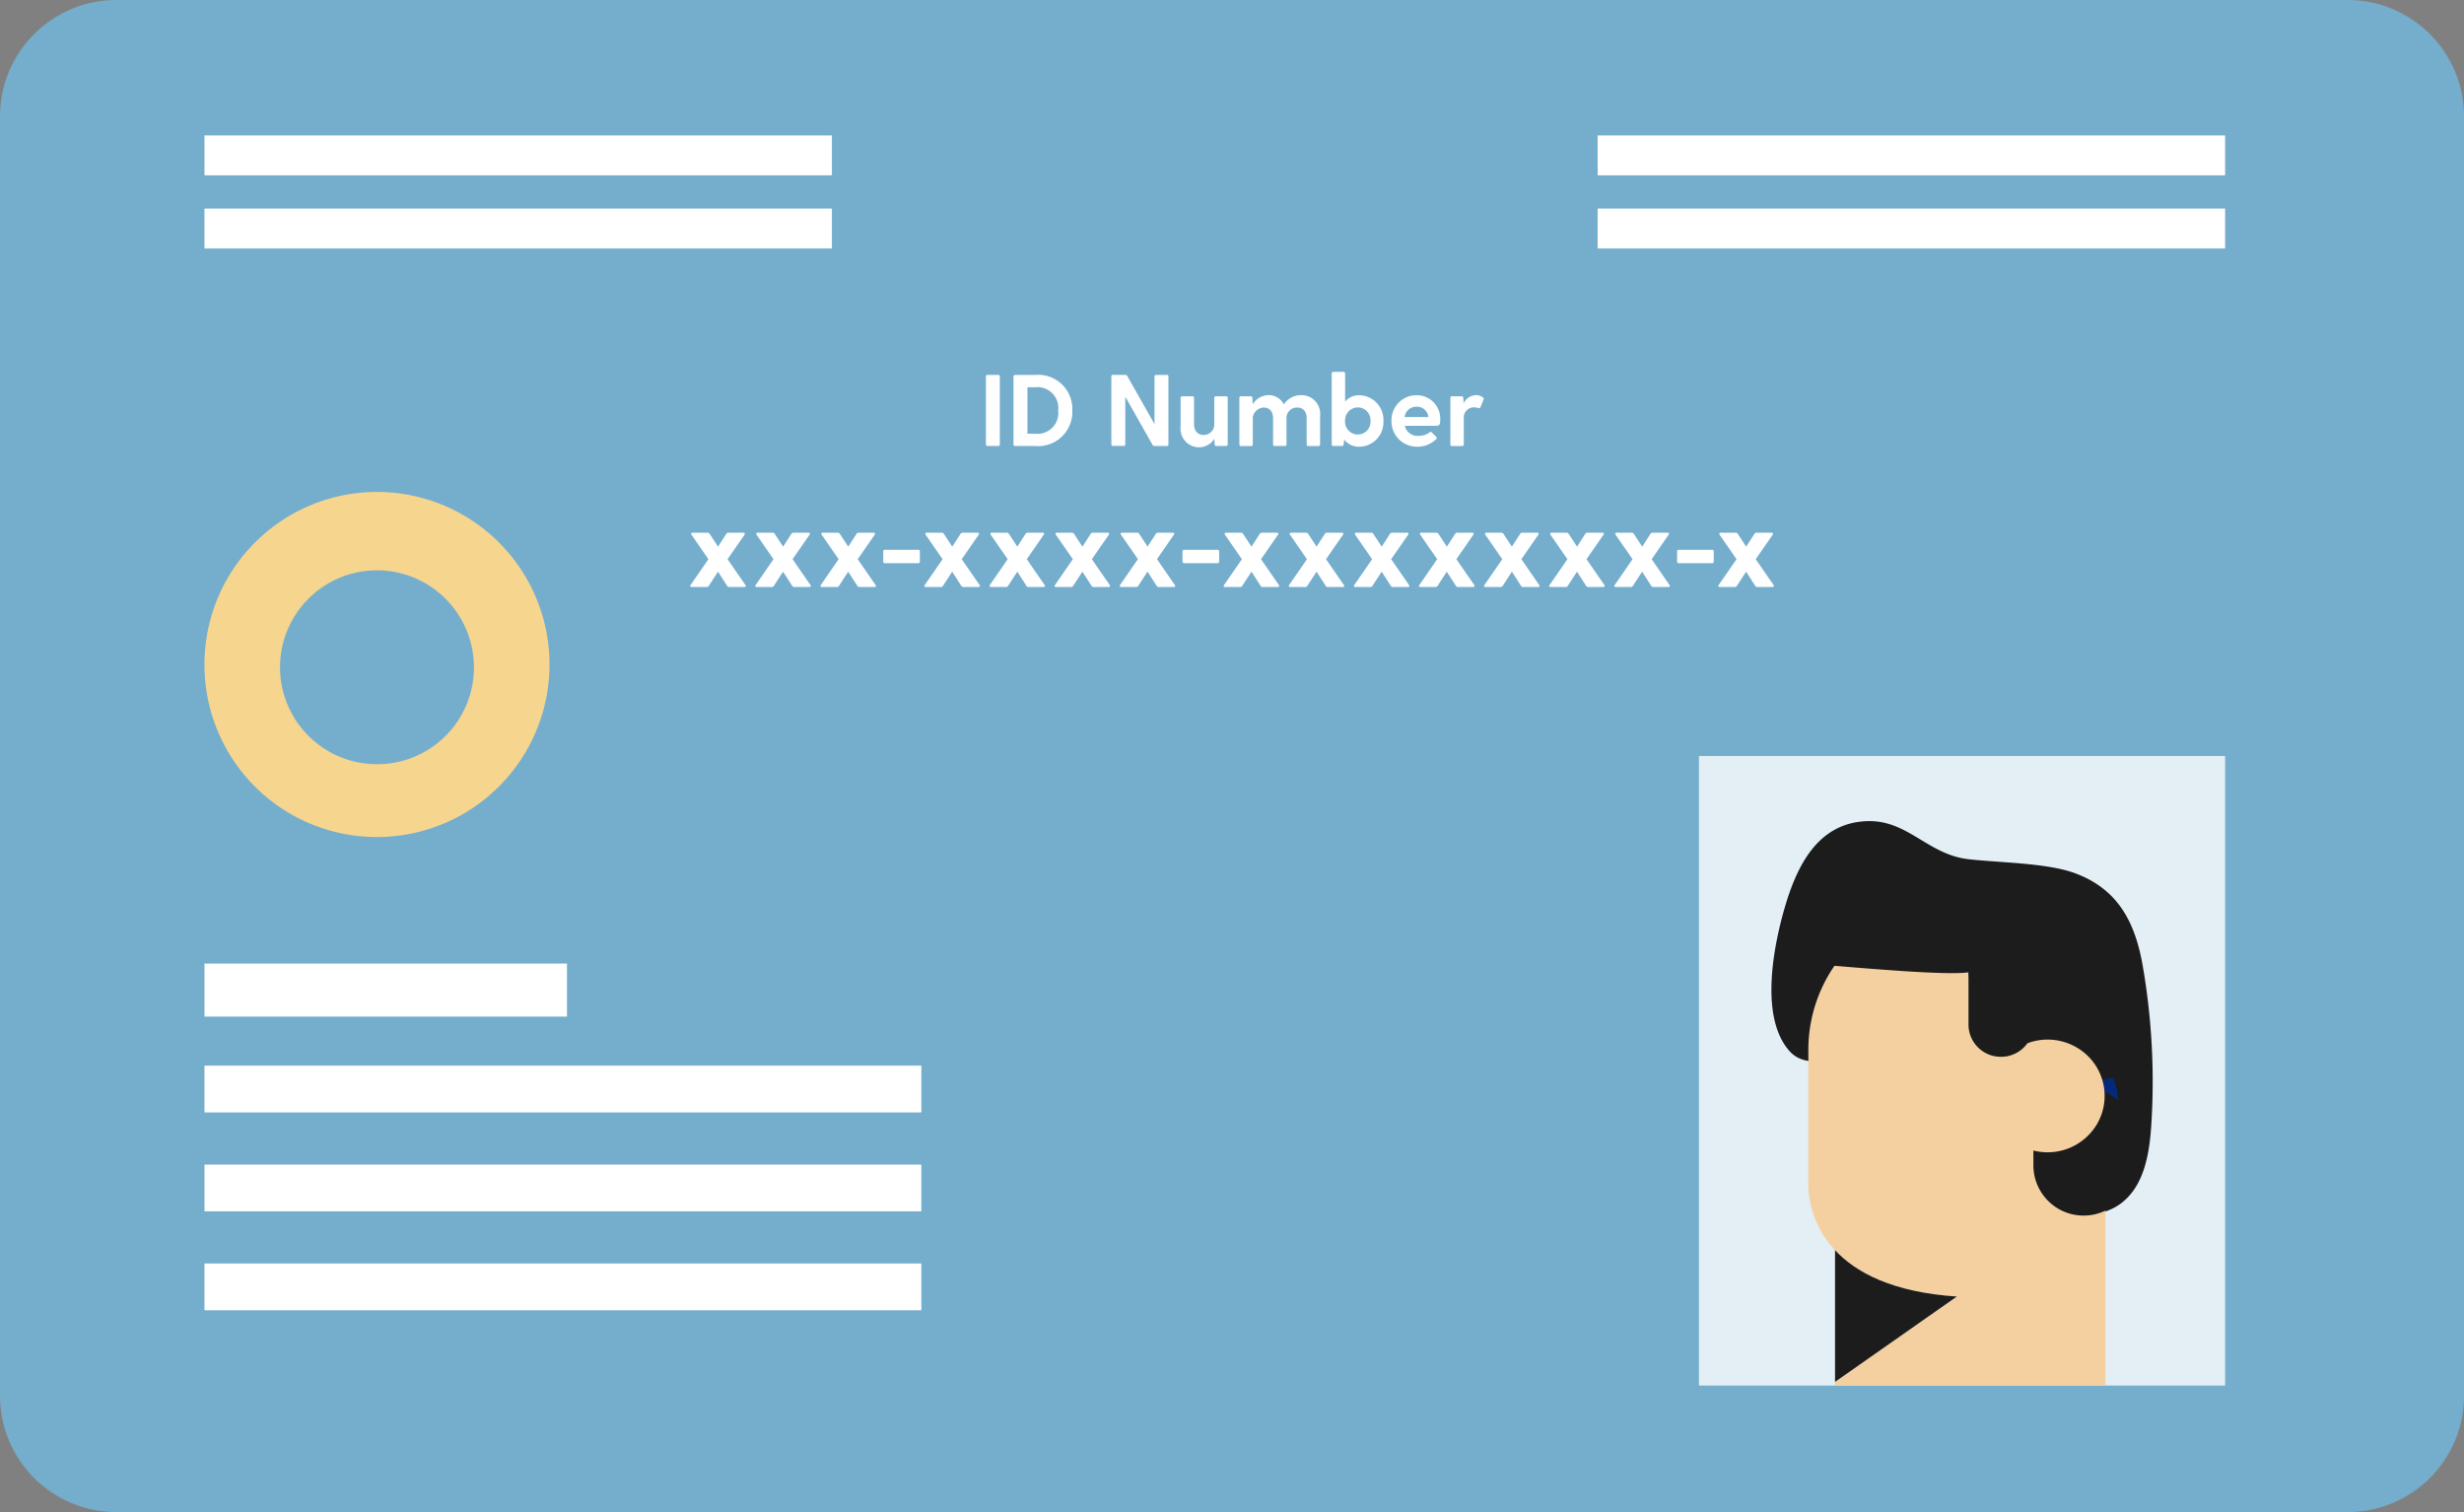 <svg xmlns="http://www.w3.org/2000/svg" width="233.504" height="143.285" viewBox="0 0 233.504 143.285">
    <rect x="0" y="0" width="233.504" height="143.285" fill="#808080" stroke="none"/>
    <defs>
        <style>
            .cls-1{fill:none}.cls-2{fill:#75aecd}.cls-3,.cls-8{fill:#fff}.cls-3{opacity:.8}.cls-4{clip-path:url(#clip-path)}.cls-5{fill:#1c1c1c}.cls-6{fill:#f4cfa0}.cls-7{fill:#04297b}.cls-9{fill:#f6d58f}
        </style>
        <clipPath id="clip-path">
            <path id="Rectangle_1669" d="M0 0h49.863v59.653H0z" class="cls-1" data-name="Rectangle 1669"/>
        </clipPath>
    </defs>
    <g id="Group_3080" data-name="Group 3080" transform="translate(-162.668 -161.383)">
        <path id="Path_1247" d="M385.138 161.383H173.7a11.03 11.03 0 0 0-11.03 11.03v121.226a11.03 11.03 0 0 0 11.03 11.029h211.44a11.03 11.03 0 0 0 11.034-11.029V172.413a11.031 11.031 0 0 0-11.036-11.03z" class="cls-2" data-name="Path 1247"/>
        <path id="Rectangle_1667" d="M0 0h49.863v59.653H0z" class="cls-3" data-name="Rectangle 1667" transform="translate(323.671 233.026)"/>
        <g id="Group_3121" data-name="Group 3121" transform="translate(323.671 233.026)">
            <g id="Group_3120" class="cls-4" data-name="Group 3120">
                <g id="Group_3119" data-name="Group 3119" transform="translate(6.868 6.168)">
                    <g id="Group_3084" data-name="Group 3084">
                        <g id="Group_3083" data-name="Group 3083">
                            <g id="Group_3082" data-name="Group 3082">
                                <g id="Group_3081" data-name="Group 3081">
                                    <g id="Group_3080-2" data-name="Group 3080">
                                        <path id="Path_1248" d="M547.971 347.255c1.246-4.132 3.293-7.709 7.652-7.9 3.911-.168 5.789 3.161 9.676 3.606 2.8.322 7.432.344 10.073 1.318 4.05 1.495 5.71 4.583 6.44 8.794a64.118 64.118 0 0 1 .8 15.216c-.183 2.726-.723 5.763-2.966 7.359-2.8 1.992-6.92.628-9.29-1.85a10.876 10.876 0 0 1-2.2-3.311c-.585-1.4-.83-2.922-1.354-4.349a8.761 8.761 0 0 0-6.007-5.722c-3.652-.786-9.872 3.567-12.427.759-2.907-3.186-1.559-10.056-.397-13.92z" class="cls-5" data-name="Path 1248" transform="translate(-546.623 -339.352)"/>
                                    </g>
                                </g>
                            </g>
                        </g>
                    </g>
                    <g id="Group_3093" data-name="Group 3093" transform="translate(3.499 7.623)">
                        <g id="Group_3088" data-name="Group 3088">
                            <g id="Group_3087" data-name="Group 3087">
                                <g id="Group_3086" data-name="Group 3086">
                                    <g id="Group_3085" data-name="Group 3085">
                                        <path id="Path_1249" d="M582.774 370.691v32.251h-25.705l.086-.639 11.543-8.088c-6.1-.4-9.575-2.282-11.543-4.391a9.392 9.392 0 0 1-2.529-5.864v-13.269a14.042 14.042 0 0 1 14.072-13.9h.022a14.027 14.027 0 0 1 14.054 13.9z" class="cls-6" data-name="Path 1249" transform="translate(-554.626 -356.787)"/>
                                    </g>
                                </g>
                            </g>
                        </g>
                        <g id="Group_3092" data-name="Group 3092" transform="translate(2.529 33.036)">
                            <g id="Group_3091" data-name="Group 3091">
                                <g id="Group_3090" data-name="Group 3090">
                                    <g id="Group_3089" data-name="Group 3089">
                                        <path id="Path_1250" d="M571.953 436.737l-11.543 8.088v-12.48c1.968 2.11 5.439 3.988 11.543 4.392z" class="cls-5" data-name="Path 1250" transform="translate(-560.41 -432.346)"/>
                                    </g>
                                </g>
                            </g>
                        </g>
                    </g>
                    <g id="Group_3098" data-name="Group 3098" transform="translate(22.029 21.168)">
                        <g id="Group_3097" data-name="Group 3097">
                            <g id="Group_3096" data-name="Group 3096">
                                <g id="Group_3095" data-name="Group 3095">
                                    <g id="Group_3094" data-name="Group 3094">
                                        <path id="Path_1251" d="M599.711 397.732a5.442 5.442 0 0 0 7.384-1.954 5.3 5.3 0 0 0-1.979-7.293 5.441 5.441 0 0 0-7.383 1.954 5.306 5.306 0 0 0 1.978 7.293z" class="cls-7" data-name="Path 1251" transform="translate(-597.008 -387.768)"/>
                                    </g>
                                </g>
                            </g>
                        </g>
                    </g>
                    <g id="Group_3103" data-name="Group 3103" transform="translate(1.937 4.496)">
                        <g id="Group_3102" data-name="Group 3102">
                            <g id="Group_3101" data-name="Group 3101">
                                <g id="Group_3100" data-name="Group 3100">
                                    <g id="Group_3099" data-name="Group 3099">
                                        <path id="Path_1252" d="M552.615 359.47c.015.049-1.561-1.018-1.561-.968 7.535.654 14.656 1.259 16.741.965.978 8.867 5.051 8.572 9.324 9.9 3.973 1.211 8.081-.622 7.286-5.562a15.586 15.586 0 0 0-4.835-8.489 25.826 25.826 0 0 0-12.934-5.563 18.167 18.167 0 0 0-13.38 3.681c-1.506 1.223-1.271 4.221-.641 6.036z" class="cls-5" data-name="Path 1252" transform="translate(-551.054 -349.636)"/>
                                    </g>
                                </g>
                            </g>
                        </g>
                    </g>
                    <g id="Group_3108" data-name="Group 3108" transform="translate(24.827 25.19)">
                        <g id="Group_3107" data-name="Group 3107">
                            <g id="Group_3106" data-name="Group 3106">
                                <g id="Group_3105" data-name="Group 3105">
                                    <g id="Group_3104" data-name="Group 3104">
                                        <path id="Rectangle_1668" d="M4.76 0a4.76 4.76 0 0 1 4.76 4.76v2.668a4.76 4.76 0 0 1-4.76 4.76A4.76 4.76 0 0 1 0 7.428V4.76A4.76 4.76 0 0 1 4.76 0z" class="cls-5" data-name="Rectangle 1668" transform="rotate(-180 4.76 6.094)"/>
                                    </g>
                                </g>
                            </g>
                        </g>
                    </g>
                    <g id="Group_3113" data-name="Group 3113" transform="translate(20.767 20.702)">
                        <g id="Group_3112" data-name="Group 3112">
                            <g id="Group_3111" data-name="Group 3111">
                                <g id="Group_3110" data-name="Group 3110">
                                    <g id="Group_3109" data-name="Group 3109">
                                        <path id="Path_1253" d="M596.823 396.665a5.44 5.44 0 0 0 7.383-1.954 5.3 5.3 0 0 0-1.978-7.293 5.441 5.441 0 0 0-7.384 1.954 5.3 5.3 0 0 0 1.979 7.293z" class="cls-6" data-name="Path 1253" transform="translate(-594.12 -386.702)"/>
                                    </g>
                                </g>
                            </g>
                        </g>
                    </g>
                    <g id="Group_3118" data-name="Group 3118" transform="translate(18.676 14.331)">
                        <g id="Group_3117" data-name="Group 3117">
                            <g id="Group_3116" data-name="Group 3116">
                                <g id="Group_3115" data-name="Group 3115">
                                    <g id="Group_3114" data-name="Group 3114">
                                        <path id="Path_1254" d="M589.339 372.129v4.961a3.056 3.056 0 0 0 3.075 3.038 3.057 3.057 0 0 0 3.075-3.038v-4.753z" class="cls-5" data-name="Path 1254" transform="translate(-589.339 -372.129)"/>
                                    </g>
                                </g>
                            </g>
                        </g>
                    </g>
                </g>
            </g>
        </g>
        <g id="Group_3122" data-name="Group 3122" transform="translate(228.075 211.866)">
            <path id="Path_1255" d="M317.392 281.989h-1.428a.209.209 0 0 1-.188-.1l-.871-1.354-.881 1.354a.21.21 0 0 1-.189.1h-1.428c-.126 0-.178-.083-.1-.189l1.689-2.445-1.605-2.319c-.073-.1-.021-.189.1-.189h1.427a.211.211 0 0 1 .189.1l.8 1.218.787-1.218a.21.21 0 0 1 .189-.1h1.427c.126 0 .179.084.105.189l-1.606 2.319 1.691 2.445c.07.106.018.189-.108.189z" class="cls-8" data-name="Path 1255" transform="translate(-312.268 -276.847)"/>
            <path id="Path_1256" d="M331.5 281.989h-1.427a.209.209 0 0 1-.189-.1l-.871-1.354-.882 1.354a.21.21 0 0 1-.189.1h-1.427c-.126 0-.178-.083-.1-.189l1.689-2.445-1.605-2.319c-.073-.1-.021-.189.1-.189h1.427a.211.211 0 0 1 .189.1l.8 1.218.787-1.218a.211.211 0 0 1 .189-.1h1.428c.126 0 .178.084.1.189l-1.606 2.319 1.689 2.445c.08.106.027.189-.102.189z" class="cls-8" data-name="Path 1256" transform="translate(-320.21 -276.847)"/>
            <path id="Path_1257" d="M345.615 281.989h-1.427a.209.209 0 0 1-.189-.1l-.871-1.354-.882 1.354a.209.209 0 0 1-.188.1h-1.427c-.126 0-.178-.083-.1-.189l1.689-2.445-1.605-2.319c-.073-.1-.021-.189.1-.189h1.427a.211.211 0 0 1 .189.1l.8 1.218.787-1.218a.21.21 0 0 1 .188-.1h1.428c.126 0 .178.084.1.189l-1.606 2.319 1.69 2.445c.076.106.024.189-.103.189z" class="cls-8" data-name="Path 1257" transform="translate(-328.152 -276.847)"/>
            <path id="Path_1258" d="M357.578 280.7v.955a.148.148 0 0 1-.157.157h-3.159a.149.149 0 0 1-.157-.157v-.955a.149.149 0 0 1 .157-.157h3.159a.148.148 0 0 1 .157.157z" class="cls-8" data-name="Path 1258" transform="translate(-335.813 -278.928)"/>
            <path id="Path_1259" d="M368.151 281.989h-1.428a.21.21 0 0 1-.189-.1l-.871-1.354-.881 1.354a.211.211 0 0 1-.189.1h-1.428c-.126 0-.178-.083-.1-.189l1.689-2.445-1.605-2.319c-.073-.1-.021-.189.105-.189h1.427a.211.211 0 0 1 .189.1l.8 1.218.787-1.218a.211.211 0 0 1 .189-.1h1.427c.126 0 .178.084.1.189l-1.605 2.319 1.69 2.445c.071.106.019.189-.107.189z" class="cls-8" data-name="Path 1259" transform="translate(-340.835 -276.847)"/>
            <path id="Path_1260" d="M382.262 281.989h-1.427a.209.209 0 0 1-.188-.1l-.871-1.354-.881 1.354a.21.21 0 0 1-.189.1h-1.427c-.126 0-.179-.083-.105-.189l1.69-2.445-1.605-2.319c-.073-.1-.021-.189.1-.189h1.427a.211.211 0 0 1 .189.1l.8 1.218.787-1.218a.211.211 0 0 1 .189-.1h1.428c.126 0 .178.084.1.189l-1.606 2.319 1.69 2.445c.077.106.025.189-.101.189z" class="cls-8" data-name="Path 1260" transform="translate(-348.776 -276.847)"/>
            <path id="Path_1261" d="M396.374 281.989h-1.427a.209.209 0 0 1-.189-.1l-.871-1.354-.882 1.354a.209.209 0 0 1-.188.1h-1.427c-.126 0-.178-.083-.1-.189l1.689-2.445-1.605-2.319c-.073-.1-.021-.189.1-.189h1.426a.212.212 0 0 1 .189.1l.8 1.218.787-1.218a.21.21 0 0 1 .188-.1h1.427c.126 0 .178.084.1.189l-1.606 2.319 1.69 2.445c.078.106.025.189-.101.189z" class="cls-8" data-name="Path 1261" transform="translate(-356.719 -276.847)"/>
            <path id="Path_1262" d="M410.486 281.989h-1.427a.21.21 0 0 1-.189-.1l-.87-1.358-.881 1.354a.211.211 0 0 1-.189.1h-1.43c-.126 0-.178-.083-.1-.189l1.689-2.445-1.605-2.319c-.073-.1-.021-.189.105-.189h1.427a.211.211 0 0 1 .189.1l.8 1.218.787-1.218a.211.211 0 0 1 .189-.1h1.419c.126 0 .178.084.1.189l-1.605 2.319 1.689 2.445c.08.11.028.193-.098.193z" class="cls-8" data-name="Path 1262" transform="translate(-364.66 -276.847)"/>
            <path id="Path_1263" d="M422.448 280.7v.955a.148.148 0 0 1-.157.157h-3.159a.149.149 0 0 1-.157-.157v-.955a.149.149 0 0 1 .157-.157h3.159a.148.148 0 0 1 .157.157z" class="cls-8" data-name="Path 1263" transform="translate(-372.321 -278.928)"/>
            <path id="Path_1264" d="M433.021 281.989h-1.428a.21.21 0 0 1-.189-.1l-.871-1.354-.881 1.354a.21.21 0 0 1-.189.1h-1.428c-.126 0-.178-.083-.1-.189l1.689-2.445-1.605-2.319c-.073-.1-.021-.189.1-.189h1.427a.211.211 0 0 1 .189.1l.8 1.218.787-1.218a.211.211 0 0 1 .189-.1h1.427c.126 0 .179.084.105.189l-1.606 2.319 1.689 2.445c.074.106.021.189-.105.189z" class="cls-8" data-name="Path 1264" transform="translate(-377.342 -276.847)"/>
            <path id="Path_1265" d="M447.133 281.989h-1.428a.209.209 0 0 1-.188-.1l-.871-1.354-.882 1.354a.21.21 0 0 1-.189.1h-1.427c-.126 0-.179-.083-.105-.189l1.69-2.445-1.605-2.319c-.073-.1-.021-.189.1-.189h1.427a.21.21 0 0 1 .189.1l.8 1.218.787-1.218a.211.211 0 0 1 .189-.1h1.427c.126 0 .178.084.1.189l-1.606 2.319 1.69 2.445c.08.106.028.189-.098.189z" class="cls-8" data-name="Path 1265" transform="translate(-385.285 -276.847)"/>
            <path id="Path_1266" d="M461.244 281.989h-1.427a.209.209 0 0 1-.189-.1l-.871-1.354-.882 1.354a.209.209 0 0 1-.188.1h-1.427c-.126 0-.178-.083-.1-.189l1.689-2.445-1.605-2.319c-.073-.1-.021-.189.1-.189h1.427a.211.211 0 0 1 .189.1l.8 1.218.787-1.218a.21.21 0 0 1 .188-.1h1.427c.126 0 .178.084.1.189l-1.606 2.319 1.69 2.445c.077.106.024.189-.102.189z" class="cls-8" data-name="Path 1266" transform="translate(-393.227 -276.847)"/>
            <path id="Path_1267" d="M475.356 281.989h-1.428a.21.21 0 0 1-.189-.1l-.871-1.354-.881 1.354a.21.21 0 0 1-.189.1h-1.428c-.126 0-.178-.083-.1-.189l1.689-2.445-1.605-2.319c-.073-.1-.021-.189.105-.189h1.427a.211.211 0 0 1 .189.1l.8 1.218.787-1.218a.21.21 0 0 1 .189-.1h1.427c.126 0 .179.084.105.189l-1.606 2.319 1.69 2.445c.067.106.015.189-.111.189z" class="cls-8" data-name="Path 1267" transform="translate(-401.168 -276.847)"/>
            <path id="Path_1268" d="M489.468 281.989h-1.428a.209.209 0 0 1-.188-.1l-.871-1.354-.882 1.354a.21.21 0 0 1-.189.1h-1.427c-.126 0-.179-.083-.105-.189l1.69-2.445-1.605-2.319c-.073-.1-.021-.189.1-.189h1.427a.211.211 0 0 1 .189.1l.8 1.218.787-1.218a.211.211 0 0 1 .189-.1h1.428c.126 0 .178.084.1.189l-1.606 2.319 1.689 2.445c.08.106.028.189-.098.189z" class="cls-8" data-name="Path 1268" transform="translate(-409.11 -276.847)"/>
            <path id="Path_1269" d="M503.579 281.989h-1.427a.209.209 0 0 1-.189-.1l-.871-1.354-.882 1.354a.209.209 0 0 1-.188.1h-1.427c-.126 0-.178-.083-.1-.189l1.689-2.445-1.605-2.319c-.073-.1-.021-.189.1-.189h1.427a.211.211 0 0 1 .189.1l.8 1.218.787-1.218a.21.21 0 0 1 .188-.1h1.43c.126 0 .178.084.1.189l-1.606 2.319 1.69 2.445c.074.106.021.189-.105.189z" class="cls-8" data-name="Path 1269" transform="translate(-417.052 -276.847)"/>
            <path id="Path_1270" d="M517.692 281.989h-1.428a.21.21 0 0 1-.189-.1l-.871-1.354-.881 1.354a.211.211 0 0 1-.189.1h-1.427c-.126 0-.178-.083-.1-.189l1.689-2.445-1.605-2.319c-.073-.1-.021-.189.105-.189h1.427a.211.211 0 0 1 .189.1l.8 1.218.787-1.218a.21.21 0 0 1 .189-.1h1.427c.126 0 .178.084.1.189l-1.605 2.319 1.69 2.445c.07.106.018.189-.108.189z" class="cls-8" data-name="Path 1270" transform="translate(-424.994 -276.847)"/>
            <path id="Path_1271" d="M529.655 280.7v.955a.149.149 0 0 1-.158.157h-3.158a.149.149 0 0 1-.157-.157v-.955a.149.149 0 0 1 .157-.157h3.161a.149.149 0 0 1 .155.157z" class="cls-8" data-name="Path 1271" transform="translate(-432.655 -278.928)"/>
            <path id="Path_1272" d="M540.227 281.989H538.8a.209.209 0 0 1-.188-.1l-.871-1.354-.881 1.354a.21.21 0 0 1-.189.1h-1.428c-.126 0-.178-.083-.1-.189l1.689-2.445-1.6-2.319c-.073-.1-.021-.189.1-.189h1.427a.211.211 0 0 1 .189.1l.8 1.218.787-1.218a.211.211 0 0 1 .189-.1h1.427c.126 0 .179.084.105.189l-1.606 2.319 1.69 2.445c.065.106.013.189-.113.189z" class="cls-8" data-name="Path 1272" transform="translate(-437.676 -276.847)"/>
        </g>
        <g id="Group_3124" data-name="Group 3124" transform="translate(256.1 196.622)">
            <g id="Group_3123" data-name="Group 3123">
                <path id="Path_1273" d="M376.509 242.643h1.029a.136.136 0 0 1 .144.144v6.445a.136.136 0 0 1-.144.144h-1.029a.136.136 0 0 1-.144-.144v-6.445a.136.136 0 0 1 .144-.144z" class="cls-8" data-name="Path 1273" transform="translate(-376.365 -242.354)"/>
                <path id="Path_1274" d="M387.919 246.01a3.236 3.236 0 0 1-3.531 3.367h-1.9a.136.136 0 0 1-.144-.144v-6.445a.136.136 0 0 1 .144-.144h1.9a3.236 3.236 0 0 1 3.531 3.366zm-1.337 0a1.977 1.977 0 0 0-2.193-2.2h-.722v4.406h.722a1.977 1.977 0 0 0 2.193-2.206z" class="cls-8" data-name="Path 1274" transform="translate(-379.733 -242.354)"/>
                <path id="Path_1275" d="M408.963 242.787v6.445a.136.136 0 0 1-.144.144h-1.183a.183.183 0 0 1-.173-.1l-2.588-4.569v4.521a.136.136 0 0 1-.144.144H403.7a.136.136 0 0 1-.144-.144v-6.445a.136.136 0 0 1 .144-.144h1.184a.182.182 0 0 1 .173.1l2.588 4.569v-4.521a.136.136 0 0 1 .144-.144h1.029a.136.136 0 0 1 .145.144z" class="cls-8" data-name="Path 1275" transform="translate(-391.668 -242.354)"/>
                <path id="Path_1276" d="M423.024 247.407v4.425a.136.136 0 0 1-.144.144h-.943a.141.141 0 0 1-.144-.144l-.039-.529a1.728 1.728 0 0 1-1.4.8 1.768 1.768 0 0 1-1.79-1.992v-2.7a.137.137 0 0 1 .144-.144h.982a.137.137 0 0 1 .144.144v2.472c0 .779.453 1.048.9 1.048a1 1 0 0 0 1.02-.914v-2.607a.137.137 0 0 1 .144-.144h.981a.137.137 0 0 1 .145.141z" class="cls-8" data-name="Path 1276" transform="translate(-400.112 -244.954)"/>
                <path id="Path_1277" d="M438.946 249.013v2.687a.136.136 0 0 1-.145.144h-.981a.136.136 0 0 1-.144-.144v-2.453c0-.779-.423-1.048-.875-1.048a.993.993 0 0 0-1.039.9v2.6a.136.136 0 0 1-.144.144h-.981a.136.136 0 0 1-.144-.144v-2.453c0-.779-.423-1.048-.885-1.048a1.1 1.1 0 0 0-1.039.923v2.579a.136.136 0 0 1-.144.144h-.982a.136.136 0 0 1-.144-.144v-4.425a.137.137 0 0 1 .144-.144h.943a.142.142 0 0 1 .144.144l.038.616v.01a1.719 1.719 0 0 1 1.491-.875 1.588 1.588 0 0 1 1.453.875 1.923 1.923 0 0 1 1.664-.875 1.769 1.769 0 0 1 1.77 1.987z" class="cls-8" data-name="Path 1277" transform="translate(-407.28 -244.818)"/>
                <path id="Path_1278" d="M456.215 246.658a2.307 2.307 0 0 1-2.289 2.415 1.74 1.74 0 0 1-1.424-.673l-.058.462a.141.141 0 0 1-.144.144h-.837a.136.136 0 0 1-.144-.144v-6.734a.137.137 0 0 1 .144-.145h.981a.137.137 0 0 1 .144.145v2.672a1.711 1.711 0 0 1 1.337-.606 2.332 2.332 0 0 1 2.29 2.464zm-1.222-.01a1.212 1.212 0 0 0-1.212-1.3 1.227 1.227 0 0 0-1.2 1.3 1.209 1.209 0 1 0 2.415 0z" class="cls-8" data-name="Path 1278" transform="translate(-418.548 -241.982)"/>
                <path id="Path_1279" d="M468.558 249.939h-3.021a1.235 1.235 0 0 0 1.347.952 1.619 1.619 0 0 0 1-.327c.087-.058.144-.058.212.01l.423.413c.067.068.067.135-.009.212a2.458 2.458 0 0 1-1.751.721 2.4 2.4 0 0 1-2.482-2.444 2.364 2.364 0 0 1 2.376-2.434 2.227 2.227 0 0 1 2.242 2.328c-.001.376-.049.569-.337.569zm-3.04-.828h2.251a1.079 1.079 0 0 0-1.106-.981 1.115 1.115 0 0 0-1.145.981z" class="cls-8" data-name="Path 1279" transform="translate(-425.841 -244.83)"/>
                <path id="Path_1280" d="M480.183 247.435l-.289.712a.151.151 0 0 1-.212.1 1.218 1.218 0 0 0-.394-.067.96.96 0 0 0-.981 1.02v2.5a.136.136 0 0 1-.144.144h-.981a.136.136 0 0 1-.144-.144v-4.425a.136.136 0 0 1 .144-.144h.933a.142.142 0 0 1 .144.144l.038.52a1.336 1.336 0 0 1 1.2-.77 1 1 0 0 1 .635.221.145.145 0 0 1 .051.189z" class="cls-8" data-name="Path 1280" transform="translate(-433.022 -244.818)"/>
            </g>
        </g>
        <g id="Group_3141" data-name="Group 3141" transform="translate(182.044 252.692)">
            <g id="Group_3128" data-name="Group 3128">
                <g id="Group_3127" data-name="Group 3127">
                    <g id="Group_3126" data-name="Group 3126">
                        <g id="Group_3125" data-name="Group 3125">
                            <path id="Rectangle_1670" d="M0 0h34.353v5.024H0z" class="cls-8" data-name="Rectangle 1670"/>
                        </g>
                    </g>
                </g>
            </g>
            <g id="Group_3132" data-name="Group 3132" transform="translate(0 9.672)">
                <g id="Group_3131" data-name="Group 3131">
                    <g id="Group_3130" data-name="Group 3130">
                        <g id="Group_3129" data-name="Group 3129">
                            <path id="Rectangle_1671" d="M0 0h67.937v4.431H0z" class="cls-8" data-name="Rectangle 1671"/>
                        </g>
                    </g>
                </g>
            </g>
            <g id="Group_3136" data-name="Group 3136" transform="translate(0 19.047)">
                <g id="Group_3135" data-name="Group 3135">
                    <g id="Group_3134" data-name="Group 3134">
                        <g id="Group_3133" data-name="Group 3133">
                            <path id="Rectangle_1672" d="M0 0h67.937v4.43H0z" class="cls-8" data-name="Rectangle 1672"/>
                        </g>
                    </g>
                </g>
            </g>
            <g id="Group_3140" data-name="Group 3140" transform="translate(0 28.421)">
                <g id="Group_3139" data-name="Group 3139">
                    <g id="Group_3138" data-name="Group 3138">
                        <g id="Group_3137" data-name="Group 3137">
                            <path id="Rectangle_1673" d="M0 0h67.937v4.431H0z" class="cls-8" data-name="Rectangle 1673"/>
                        </g>
                    </g>
                </g>
            </g>
        </g>
        <g id="Group_3142" data-name="Group 3142" transform="translate(182.044 174.216)">
            <path id="Rectangle_1674" d="M0 0h59.461v3.781H0z" class="cls-8" data-name="Rectangle 1674"/>
            <path id="Rectangle_1675" d="M0 0h59.461v3.781H0z" class="cls-8" data-name="Rectangle 1675" transform="translate(0 6.931)"/>
        </g>
        <g id="Group_3143" data-name="Group 3143" transform="translate(314.073 174.216)">
            <path id="Rectangle_1676" d="M0 0h59.461v3.781H0z" class="cls-8" data-name="Rectangle 1676"/>
            <path id="Rectangle_1677" d="M0 0h59.461v3.781H0z" class="cls-8" data-name="Rectangle 1677" transform="translate(0 6.931)"/>
        </g>
        <path id="Path_1281" d="M206.984 284.369A16.349 16.349 0 1 1 223.31 300.7a16.325 16.325 0 0 1-16.326-16.331zm25.532 0a9.187 9.187 0 1 0-9.206 9.433 9.163 9.163 0 0 0 9.206-9.433z" class="cls-9" data-name="Path 1281" transform="translate(-24.94 -60.001)"/>
    </g>
</svg>
